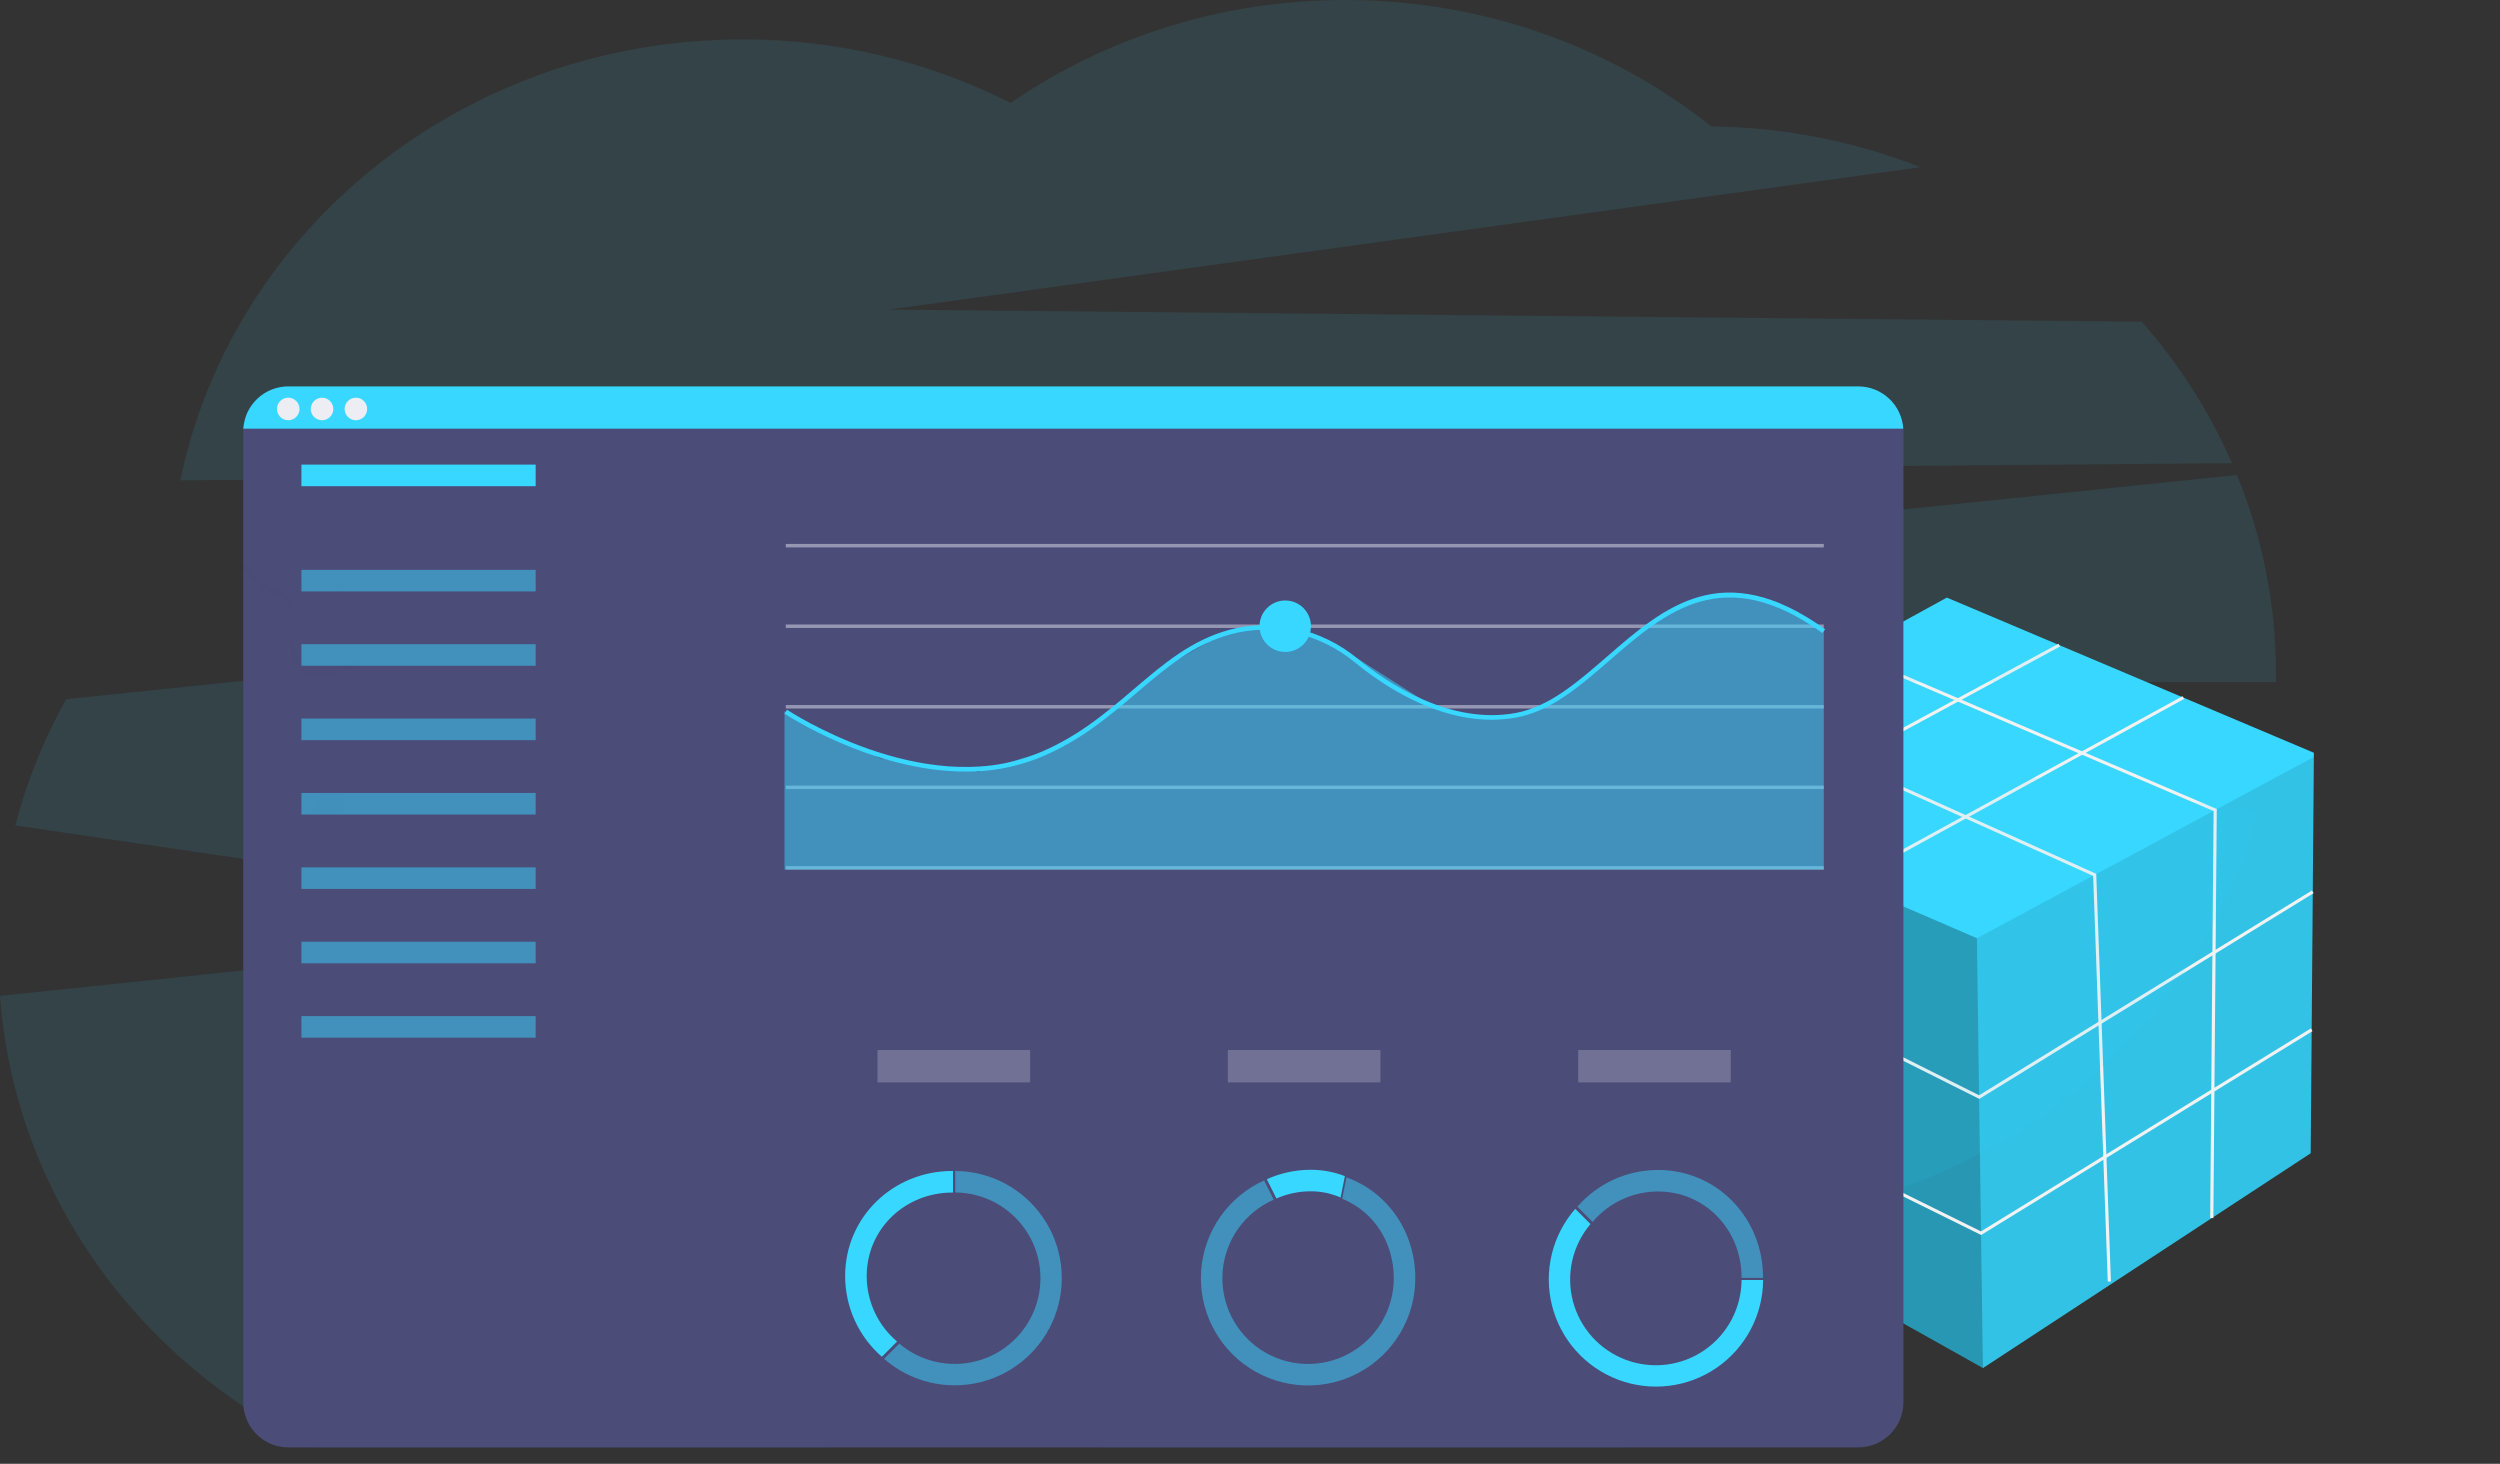<svg width="608" height="356" viewBox="0 0 608 356" fill="none" xmlns="http://www.w3.org/2000/svg">
<rect x="0" y="0" width="608" height="356" fill="#333333" stroke="none"/>
<path d="M482.272 332.699L482.254 332.688L402.587 288.007L394 190.683L393.852 189.006L473.479 145.334L562.731 183.074L562.724 184.101L561.958 280.47L482.272 332.699Z" fill="#37D7FF"/>
<path opacity="0.3" d="M482.254 332.688L402.587 288.007L394 190.683L480.787 228.172L482.254 332.688Z" fill="black"/>
<path opacity="0.1" d="M482.272 332.699L480.787 228.172L562.724 184.101L561.958 280.47L482.272 332.699Z" fill="black"/>
<path d="M449.033 159.013L449.335 158.306L539.121 196.752L538.289 296.239L537.52 296.232L538.348 197.256L449.033 159.013Z" fill="#F2F2F2"/>
<path d="M421.978 173.844L422.294 173.144L509.804 212.514L509.813 212.753L513.377 311.651L512.609 311.678L509.054 213.019L421.978 173.844Z" fill="#F2F2F2"/>
<path d="M396.816 224.895L397.16 224.208L481.317 266.372L562.262 216.564L562.664 217.218L481.355 267.251L396.816 224.895Z" fill="#F2F2F2"/>
<path d="M399.904 259.87L400.244 259.181L481.774 299.475L561.995 250.111L562.398 250.766L481.815 300.352L399.904 259.87Z" fill="#F2F2F2"/>
<path d="M453.277 316.669L448.717 214.267L448.928 214.153L530.799 169.313L531.167 169.987L449.507 214.711L454.045 316.635L453.277 316.669Z" fill="#F2F2F2"/>
<path d="M425.128 300.89L418.237 201.105L418.454 200.987L500.629 156.554L500.995 157.23L419.037 201.546L425.894 300.838L425.128 300.89Z" fill="#F2F2F2"/>
<path opacity="0.1" d="M542.829 112.643C537.334 100.107 529.928 88.5 520.874 78.236L216.255 75.296L467.059 40.654C450.834 34.302 433.595 30.939 416.173 30.727C392.014 11.534 360.987 0 327.138 0C296.767 0 268.684 9.31 245.788 25.038C225.57 14.83 203.231 9.536 180.584 9.584C112.901 9.584 56.504 55.692 43.852 116.832L542.829 112.643Z" fill="#37D7FF"/>
<path opacity="0.1" d="M342.323 165.899L375.555 170.97L376.662 171.137L377.416 171.259L378.803 171.465L384.323 172.308L443.536 181.338L462.9 184.278L549.065 197.429C537.627 239.607 505.111 273.671 462.9 288.738C461.091 289.391 459.267 290.004 457.429 290.576C444.325 316.976 422.409 338.594 395.315 351.99H267.533C258.219 347.397 249.446 341.782 241.375 335.247C239.742 333.941 238.158 332.6 236.623 331.225C236.019 330.689 235.424 330.152 234.84 329.613C234.063 330.318 233.276 331.014 232.479 331.7C230.617 333.307 228.71 334.867 226.757 336.379C218.899 342.463 210.418 347.696 201.457 351.99H76.642C70.591 349.086 64.755 345.754 59.179 342.019C25.698 319.622 3.013 283.5 0 242.194L59.13 236.016L75.756 234.276L125.965 229.029L167.221 224.717L109.021 216.181L73.306 210.953L59.13 208.871L3.728 200.752C6.514 190.023 10.671 179.699 16.096 170.034L59.13 165.585L94.644 161.92L130.281 158.245L191.116 151.993L191.948 151.9L373.532 133.158L381.668 132.286L462.9 123.897L544.03 115.524C550.308 130.885 553.532 147.324 553.523 163.919C553.523 164.586 553.523 165.237 553.523 165.879L342.323 165.899Z" fill="#37D7FF"/>
<path d="M462.91 104.465V341.024C462.911 342.466 462.628 343.893 462.077 345.225C461.526 346.557 460.718 347.767 459.7 348.787C458.681 349.806 457.472 350.615 456.141 351.168C454.81 351.72 453.383 352.004 451.942 352.005H70.122C67.387 352.004 64.751 350.981 62.731 349.136C60.711 347.291 59.453 344.758 59.203 342.034C59.17 341.698 59.154 341.361 59.154 341.024V104.465C59.154 104.225 59.154 103.975 59.179 103.759H462.876C462.89 103.975 462.91 104.215 462.91 104.465Z" fill="#4C4C78"/>
<path d="M451.942 93.974H70.122C68.196 93.974 66.303 94.48 64.635 95.444C62.967 96.407 61.582 97.793 60.619 99.462C59.774 100.922 59.281 102.56 59.179 104.244H462.876C462.698 101.464 461.469 98.855 459.438 96.948C457.408 95.04 454.728 93.977 451.942 93.974V93.974Z" fill="#37D7FF"/>
<path d="M70.098 102.206C71.613 102.206 72.841 100.977 72.841 99.462C72.841 97.947 71.613 96.718 70.098 96.718C68.583 96.718 67.355 97.947 67.355 99.462C67.355 100.977 68.583 102.206 70.098 102.206Z" fill="#EDEDF4"/>
<path d="M78.322 102.206C79.837 102.206 81.066 100.977 81.066 99.462C81.066 97.947 79.837 96.718 78.322 96.718C76.807 96.718 75.579 97.947 75.579 99.462C75.579 100.977 76.807 102.206 78.322 102.206Z" fill="#EDEDF4"/>
<path d="M86.552 102.206C88.067 102.206 89.295 100.977 89.295 99.462C89.295 97.947 88.067 96.718 86.552 96.718C85.037 96.718 83.809 97.947 83.809 99.462C83.809 100.977 85.037 102.206 86.552 102.206Z" fill="#EDEDF4"/>
<path d="M130.276 112.99H73.306V118.238H130.276V112.99Z" fill="#37D7FF"/>
<path opacity="0.5" d="M130.276 138.582H73.306V143.83H130.276V138.582Z" fill="#37D7FF"/>
<path opacity="0.5" d="M130.276 156.668H73.306V161.915H130.276V156.668Z" fill="#37D7FF"/>
<path opacity="0.5" d="M130.276 174.758H73.306V180.006H130.276V174.758Z" fill="#37D7FF"/>
<path opacity="0.5" d="M130.276 192.848H73.306V198.096H130.276V192.848Z" fill="#37D7FF"/>
<path opacity="0.5" d="M130.276 210.938H73.306V216.186H130.276V210.938Z" fill="#37D7FF"/>
<path opacity="0.5" d="M130.276 229.029H73.306V234.276H130.276V229.029Z" fill="#37D7FF"/>
<path opacity="0.5" d="M130.276 247.119H73.306V252.367H130.276V247.119Z" fill="#37D7FF"/>
<path opacity="0.5" d="M443.541 132.286H191.101V133.129H443.541V132.286Z" fill="#DCE0ED"/>
<path opacity="0.5" d="M443.541 151.876H191.101V152.718H443.541V151.876Z" fill="#DCE0ED"/>
<path opacity="0.5" d="M443.541 171.465H191.101V172.308H443.541V171.465Z" fill="#DCE0ED"/>
<path opacity="0.5" d="M443.541 191.055H191.101V191.898H443.541V191.055Z" fill="#DCE0ED"/>
<path opacity="0.5" d="M443.541 210.644H191.101V211.487H443.541V210.644Z" fill="#DCE0ED"/>
<path opacity="0.5" d="M443.541 211.477H190.787V172.955L213.972 184.381L237.96 187.635L259.009 181.289L284.403 161.587L297.178 154.208L306.515 152.41L315.45 152.89L330.145 160.147L350.117 172.871L365.787 174.89L378.22 170.603L404.559 149.019L418.01 144.227L432.084 146.402L443.541 153.022V211.477Z" fill="#37D7FF"/>
<path d="M234.845 187.649C212.081 187.649 191.052 173.724 190.787 173.548L191.414 172.612C191.738 172.827 224.117 194.254 251.622 183.519C261.649 179.599 268.796 173.523 275.703 167.634C282.914 161.489 289.728 155.683 299.01 153.164C309.665 150.278 321.304 152.89 330.145 160.161C337.704 166.374 352.762 176.331 368.662 173.391C376.774 171.867 383.608 165.943 390.843 159.671C404.691 147.627 419.054 135.197 443.879 153.032L443.213 153.953C419.122 136.632 405.117 148.769 391.578 160.509C384.23 166.879 377.279 172.901 368.873 174.479C352.512 177.551 337.141 167.374 329.43 161.033C320.868 153.997 309.606 151.464 299.309 154.257C290.267 156.707 283.546 162.435 276.433 168.496C269.453 174.444 262.227 180.594 252.034 184.572C246.546 186.662 240.716 187.706 234.845 187.649Z" fill="#37D7FF"/>
<path d="M312.57 158.554C316.024 158.554 318.825 155.753 318.825 152.297C318.825 148.841 316.024 146.04 312.57 146.04C309.115 146.04 306.314 148.841 306.314 152.297C306.314 155.753 309.115 158.554 312.57 158.554Z" fill="#37D7FF"/>
<g opacity="0.5">
<path opacity="0.5" d="M250.515 255.365H213.409V263.239H250.515V255.365Z" fill="#DCE0ED"/>
<path opacity="0.5" d="M335.72 255.365H298.614V263.239H335.72V255.365Z" fill="#DCE0ED"/>
<path opacity="0.5" d="M420.92 255.365H383.814V263.239H420.92V255.365Z" fill="#DCE0ED"/>
</g>
<path d="M210.783 310.351C210.783 298.856 220.135 290.027 231.627 290.027H231.773V284.779H231.607C217.23 284.779 205.537 295.956 205.537 310.337C205.537 314.057 206.334 317.734 207.874 321.119C209.415 324.505 211.663 327.522 214.467 329.965L218.17 326.256C215.855 324.303 213.995 321.868 212.719 319.121C211.443 316.373 210.782 313.381 210.783 310.351V310.351Z" fill="#37D7FF"/>
<path opacity="0.5" d="M232.312 284.779V290.012C235.663 290.031 238.959 290.857 241.923 292.421C244.886 293.985 247.428 296.241 249.335 298.997C251.242 301.752 252.456 304.927 252.875 308.252C253.294 311.577 252.906 314.955 251.743 318.098C250.58 321.241 248.676 324.057 246.194 326.308C243.712 328.558 240.723 330.178 237.483 331.028C234.242 331.878 230.844 331.934 227.576 331.191C224.309 330.448 221.269 328.929 218.714 326.761L215.011 330.465C218.176 333.235 221.965 335.198 226.054 336.185C230.143 337.172 234.409 337.155 238.49 336.135C242.57 335.114 246.343 333.121 249.487 330.325C252.63 327.53 255.05 324.014 256.54 320.08C258.03 316.146 258.545 311.909 258.043 307.732C257.54 303.555 256.035 299.561 253.654 296.093C251.274 292.624 248.089 289.783 244.373 287.813C240.656 285.843 236.518 284.802 232.312 284.779Z" fill="#37D7FF"/>
<path opacity="0.5" d="M403.222 289.767C414.713 289.767 423.541 299.116 423.541 310.611V310.778H428.767C428.767 310.724 428.767 310.67 428.767 310.611C428.767 296.235 417.594 284.534 403.217 284.534C399.502 284.537 395.832 285.336 392.452 286.876C389.072 288.417 386.061 290.664 383.623 293.466L387.326 297.176C389.276 294.857 391.709 292.993 394.455 291.713C397.2 290.434 400.192 289.769 403.222 289.767V289.767Z" fill="#37D7FF"/>
<path d="M428.772 311.302H423.546C423.526 314.653 422.699 317.95 421.135 320.914C419.571 323.877 417.316 326.42 414.561 328.326C411.805 330.233 408.631 331.447 405.307 331.866C401.983 332.284 398.607 331.896 395.465 330.732C392.324 329.568 389.508 327.664 387.259 325.181C385.009 322.698 383.39 319.709 382.541 316.467C381.691 313.226 381.635 309.827 382.378 306.559C383.12 303.291 384.64 300.251 386.807 297.695L383.103 293.991C380.335 297.158 378.374 300.949 377.388 305.039C376.402 309.129 376.421 313.397 377.442 317.478C378.463 321.56 380.456 325.334 383.251 328.477C386.046 331.621 389.561 334.041 393.494 335.532C397.428 337.022 401.663 337.538 405.839 337.036C410.015 336.533 414.008 335.028 417.476 332.647C420.944 330.267 423.784 327.082 425.755 323.365C427.725 319.648 428.767 315.509 428.792 311.302H428.772Z" fill="#37D7FF"/>
<path opacity="0.5" d="M327.466 286.332L326.427 291.536C334.079 294.628 338.968 302.129 338.968 310.876C338.966 314.633 337.95 318.321 336.025 321.548C334.101 324.776 331.34 327.423 328.035 329.209C324.73 330.996 321.003 331.856 317.25 331.699C313.496 331.541 309.855 330.371 306.712 328.314C303.568 326.256 301.039 323.387 299.392 320.01C297.744 316.632 297.04 312.872 297.354 309.128C297.668 305.383 298.987 301.793 301.173 298.736C303.359 295.68 306.33 293.272 309.772 291.766L307.431 287.087C303.156 289.011 299.479 292.053 296.787 295.892C294.095 299.73 292.487 304.224 292.134 308.9C291.78 313.576 292.694 318.26 294.778 322.461C296.862 326.661 300.04 330.221 303.977 332.767C307.914 335.312 312.464 336.749 317.149 336.925C321.833 337.102 326.478 336.012 330.596 333.769C334.713 331.527 338.149 328.216 340.543 324.184C342.937 320.153 344.2 315.55 344.199 310.861C344.199 299.591 337.518 289.958 327.466 286.332Z" fill="#37D7FF"/>
<path d="M318.781 289.723C321.277 289.721 323.747 290.235 326.036 291.232L327.074 286.029C324.428 285.009 321.616 284.488 318.781 284.49C315.093 284.487 311.447 285.273 308.087 286.793L310.424 291.477C313.057 290.318 315.904 289.72 318.781 289.723V289.723Z" fill="#37D7FF"/>
<g opacity="0.1">
<path opacity="0.1" d="M74.394 208.018C74.193 208.381 72.753 209.243 70.999 210.194C70.837 208.92 70.72 207.949 70.695 207.655C70.588 206.558 72.924 201.668 72.924 201.668C72.924 201.668 77.387 195.675 77.284 194.779C77.181 193.882 79.008 191.285 79.008 191.285L83.049 184.719C82.83 185.22 82.753 185.773 82.827 186.315C82.902 186.857 83.124 187.368 83.471 187.791C84.691 189.389 83.672 192.584 83.672 192.584L83.916 196.611L83.941 197.008C83.794 197.15 83.147 197.772 81.707 199.071C80.375 200.271 80.615 200.634 80.762 200.732C80.463 201.271 80.835 201.364 80.835 201.364C80.953 201.364 81.07 201.364 81.183 201.34L80.865 201.634C78.362 203.961 74.756 207.362 74.394 208.018Z" fill="url(#paint0_linear)"/>
</g>
<g opacity="0.1">
<path opacity="0.1" d="M48.691 139.984L47.824 139.739C48.092 139.882 48.388 139.966 48.691 139.984V139.984Z" fill="black"/>
<path opacity="0.1" d="M48.691 139.984L49.671 140.263C49.499 140.145 49.313 140.048 49.117 139.974C48.976 139.989 48.833 139.993 48.691 139.984Z" fill="black"/>
<path opacity="0.1" d="M80.125 162.827C78.739 163.101 77.274 163.282 75.927 162.851C74.222 162.303 72.949 160.837 72.126 159.245C71.401 157.829 70.965 156.284 70.842 154.698C70.602 151.538 71.592 148.147 70.191 145.305C69.939 144.727 69.523 144.235 68.996 143.889C68.379 143.521 67.629 143.482 66.948 143.267C65.772 142.899 64.827 142.032 63.926 141.189L60.683 138.166C59.955 137.408 59.102 136.781 58.16 136.314C56.436 135.584 54.403 136 52.772 136.912C51.748 137.485 50.611 138.264 49.519 138.381C49.715 138.454 49.901 138.551 50.073 138.671L49.093 138.391C48.791 138.375 48.497 138.294 48.231 138.151L49.093 138.391C49.235 138.403 49.377 138.403 49.519 138.391C48.138 137.857 46.35 138.391 45.027 137.612C44.304 137.141 43.764 136.435 43.499 135.613C43.125 134.597 43.012 133.504 43.171 132.433C42.571 133.963 42.547 135.659 43.102 137.206C43.367 138.027 43.907 138.733 44.63 139.205C45.953 139.964 47.736 139.45 49.122 139.984C50.215 139.861 51.351 139.087 52.375 138.514C54.011 137.597 56.044 137.181 57.763 137.916C58.705 138.38 59.557 139.007 60.281 139.768L63.524 142.791C64.43 143.629 65.376 144.496 66.551 144.869C67.232 145.084 67.982 145.124 68.599 145.486C69.126 145.832 69.542 146.324 69.794 146.902C71.195 149.749 70.206 153.135 70.446 156.295C70.565 157.882 71.001 159.428 71.729 160.842C72.547 162.44 73.821 163.905 75.53 164.454C76.877 164.885 78.342 164.703 79.728 164.429C83.108 163.756 86.361 162.556 89.369 160.872C89.148 160.534 88.928 160.191 88.712 159.843C86.002 161.232 83.112 162.236 80.125 162.827Z" fill="black"/>
<path opacity="0.1" d="M83.672 140.439C83.39 141.11 83.16 141.801 82.986 142.507C82.957 142.664 82.937 142.816 82.922 142.973C83.284 142.166 83.537 141.314 83.672 140.439Z" fill="black"/>
</g>
<defs>
<linearGradient id="paint0_linear" x1="2721.78" y1="12763.7" x2="3087.15" y2="12763.7" gradientUnits="userSpaceOnUse">
<stop stop-color="#808080" stop-opacity="0.25"/>
<stop offset="0.54" stop-color="#808080" stop-opacity="0.12"/>
<stop offset="1" stop-color="#808080" stop-opacity="0.1"/>
</linearGradient>
</defs>
</svg>